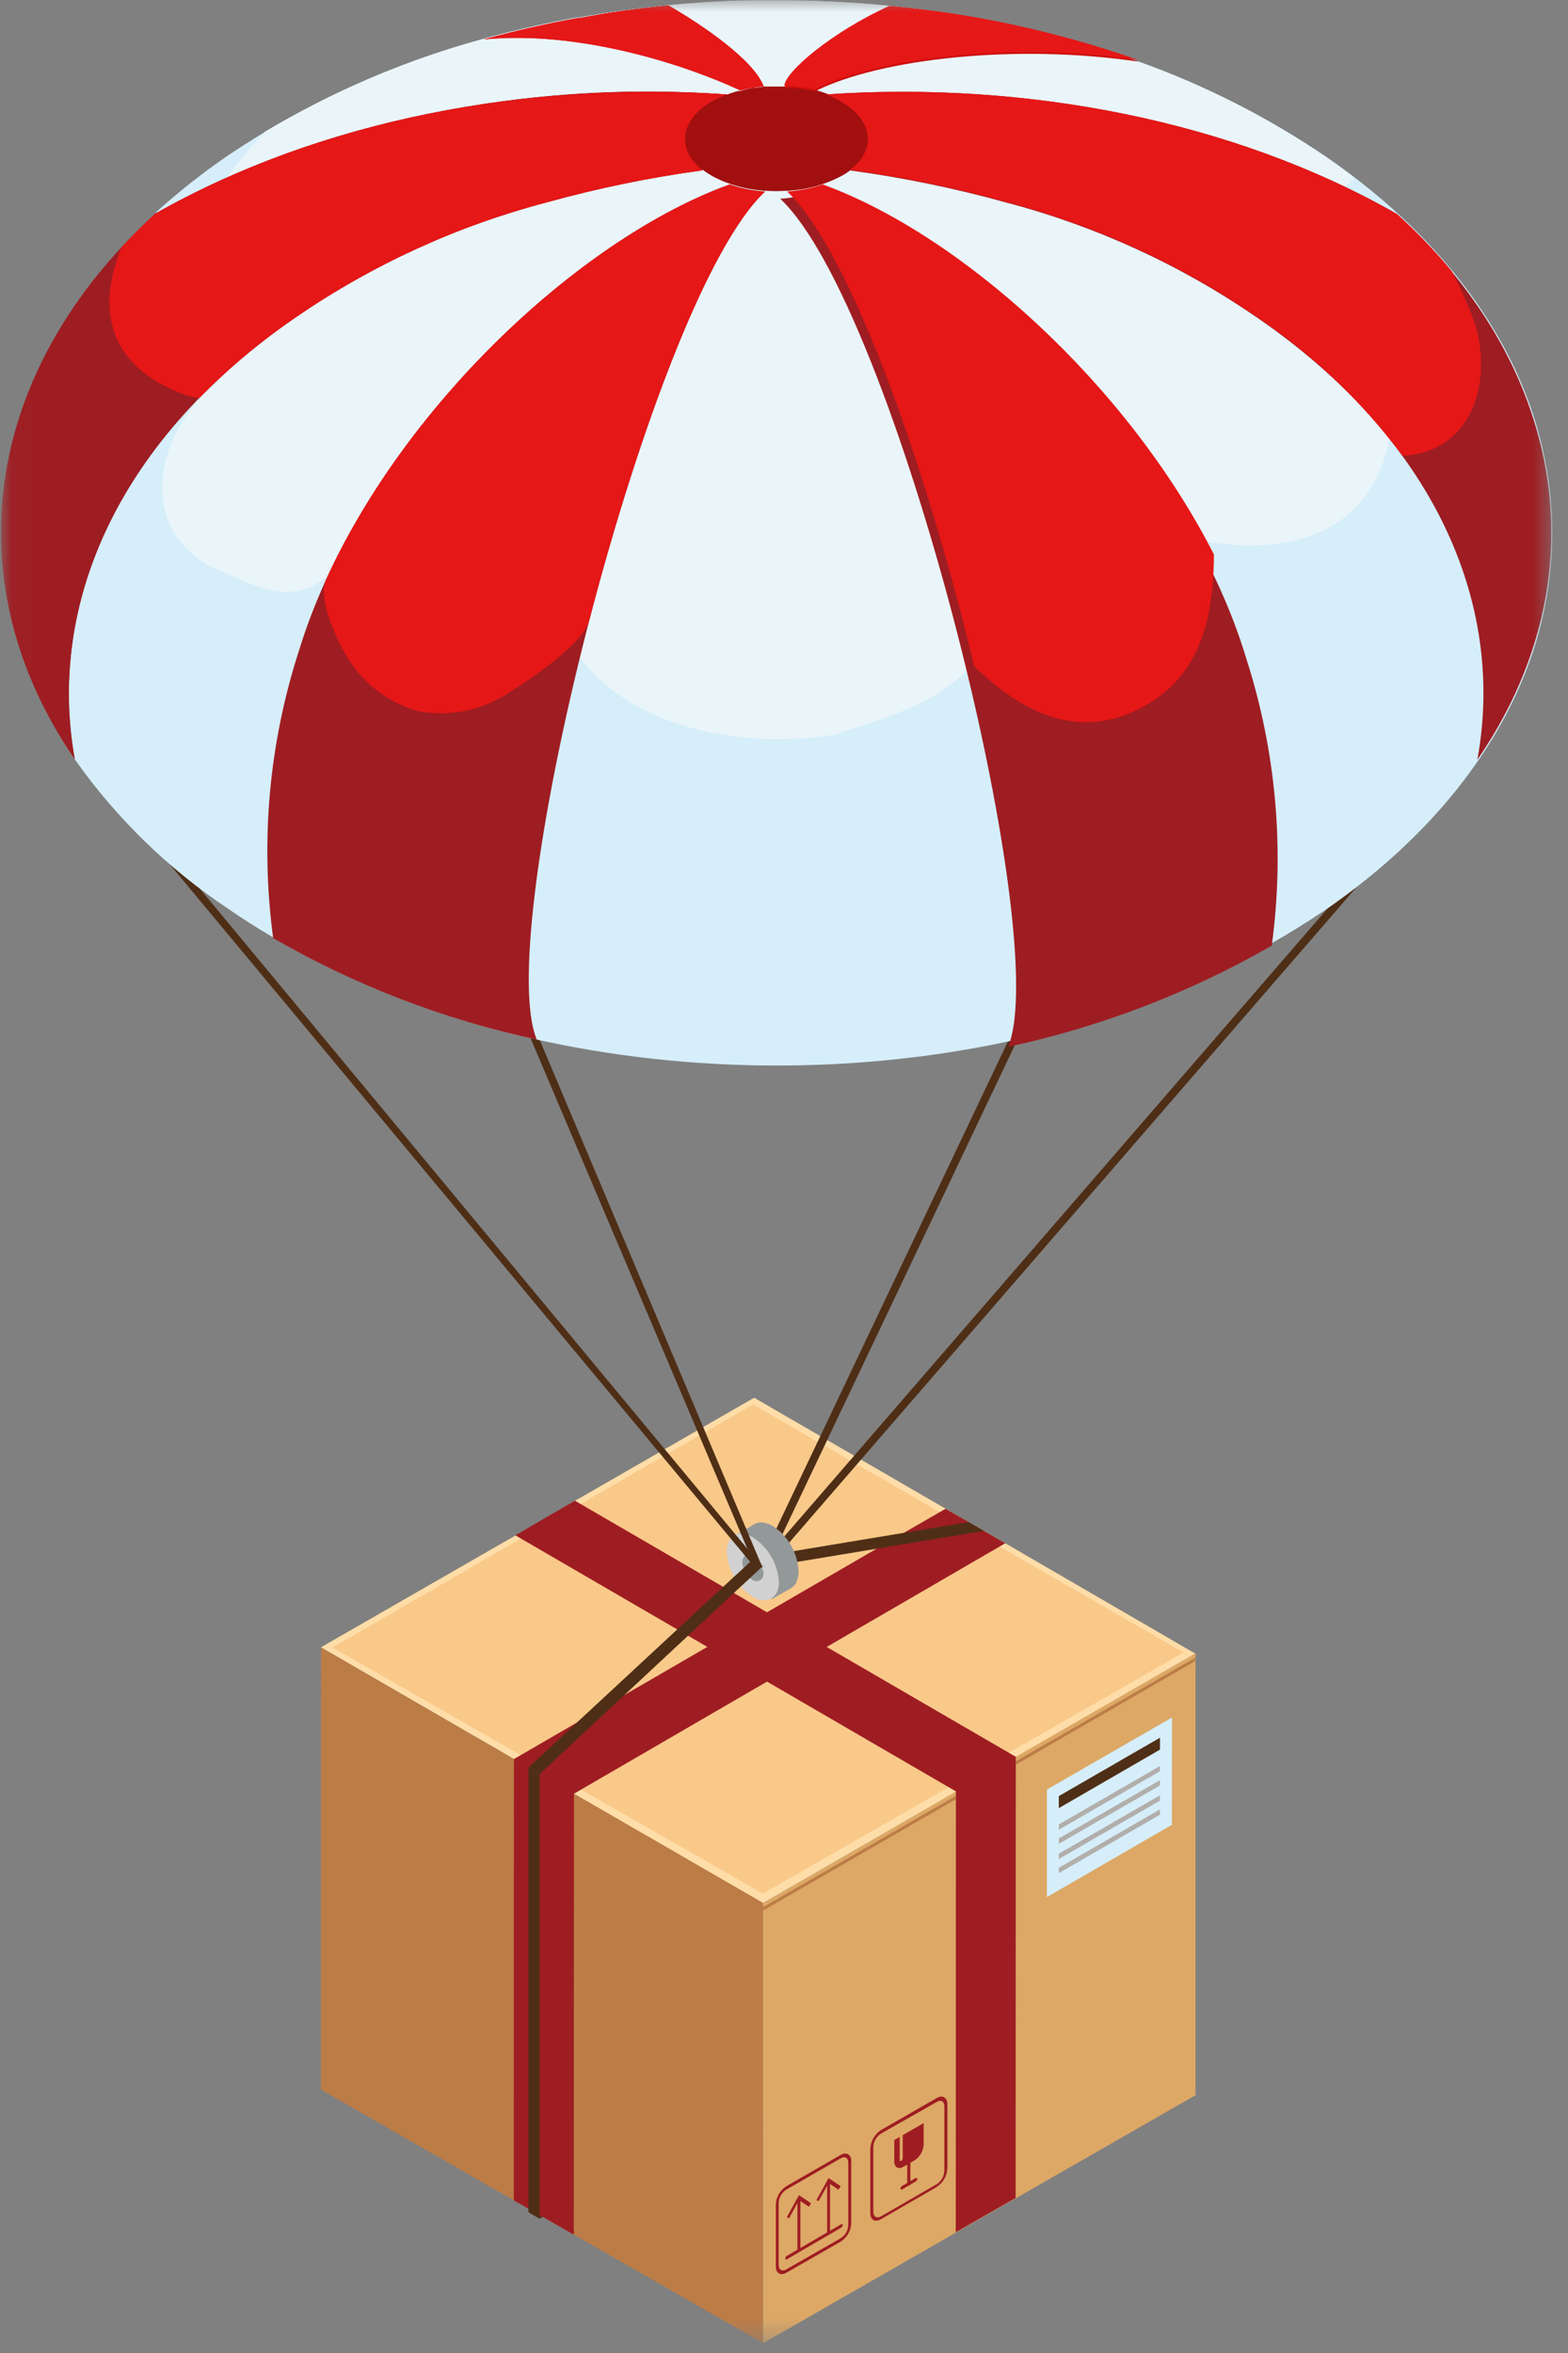 <svg width="68" height="102" viewBox="0 0 68 102" fill="none" xmlns="http://www.w3.org/2000/svg">
<rect x="0" y="0" width="68" height="102" fill="#808080" stroke="none"/>
<g clip-path="url(#clip0_93_682)">
<mask id="mask0_93_682" style="mask-type:luminance" maskUnits="userSpaceOnUse" x="0" y="0" width="68" height="102">
<path d="M67.324 0.009L0.043 0.009L0.043 101.567H67.324V0.009Z" fill="white"/>
</mask>
<g mask="url(#mask0_93_682)">
<path d="M23.906 95.893L23.402 96.184V95.603L23.906 95.318V95.893Z" fill="#4F2E16"/>
<path d="M43.595 66.898L41.005 65.398L32.705 60.59L24.945 65.054L23.652 65.813L23.522 65.89L22.336 66.572L13.918 71.409L21.524 75.808L22.289 76.253L22.419 76.33L23.652 77.041L24.885 77.758L33.084 82.501L41.461 77.67L42.694 76.958L42.819 76.881L44.058 76.17L51.836 71.682L43.595 66.898Z" fill="#FFDDA8"/>
<path d="M33.09 82.489L33.078 101.567L24.885 96.866L24.85 96.848L23.403 96.018L22.917 95.739L22.289 95.383L21.524 94.945L13.918 90.582L13.924 71.415L22.289 76.253L22.923 76.614L23.409 76.899L24.891 77.753L33.09 82.489Z" fill="#BC7C46"/>
<path d="M44.051 76.158L43.376 76.543L42.895 76.828L42.794 76.887L42.67 76.958L41.455 77.67L33.09 82.501V101.579L41.461 96.777L42.895 95.953L43.387 95.668L44.057 95.289L51.847 90.825V71.67L44.051 76.158Z" fill="#DDA866"/>
<path d="M34.712 97.512L34.582 97.589V95.354L34.712 95.277V97.512Z" fill="#9E1D22"/>
<path d="M35.17 95.508L35.081 95.662L34.649 95.372L34.222 96.16L34.121 96.113L34.649 95.158L35.17 95.508Z" fill="#9E1D22"/>
<path d="M35.996 96.771L35.871 96.848V94.613L35.996 94.542V96.771Z" fill="#9E1D22"/>
<path d="M36.456 94.767L36.361 94.921L35.934 94.631L35.501 95.419L35.406 95.372L35.934 94.417L36.456 94.767Z" fill="#9E1D22"/>
<path d="M36.486 96.563L34.114 97.945C34.079 97.945 34.055 97.945 34.055 97.909C34.054 97.886 34.059 97.865 34.069 97.844C34.079 97.825 34.095 97.808 34.114 97.796L36.486 96.415C36.521 96.415 36.551 96.415 36.551 96.451C36.55 96.473 36.543 96.495 36.532 96.515C36.52 96.534 36.505 96.551 36.486 96.563Z" fill="#9E1D22"/>
<path d="M36.466 97.168L34.095 98.525C33.846 98.668 33.645 98.525 33.645 98.265V95.549C33.653 95.394 33.698 95.242 33.777 95.107C33.855 94.972 33.964 94.858 34.095 94.773L36.466 93.409C36.715 93.267 36.917 93.409 36.917 93.67V96.391C36.907 96.547 36.861 96.698 36.783 96.832C36.705 96.968 36.596 97.082 36.466 97.168ZM34.095 94.921C34.002 94.981 33.924 95.063 33.868 95.159C33.811 95.254 33.777 95.362 33.769 95.472V98.194C33.769 98.395 33.917 98.478 34.095 98.377L36.466 97.02C36.56 96.959 36.638 96.876 36.694 96.78C36.749 96.683 36.781 96.574 36.786 96.462V93.747C36.786 93.54 36.644 93.457 36.466 93.558L34.095 94.921Z" fill="#9E1D22"/>
<path d="M40.623 94.803L38.205 96.202C37.95 96.35 37.742 96.231 37.742 95.935V93.137C37.752 92.977 37.798 92.821 37.879 92.682C37.959 92.543 38.071 92.425 38.205 92.336L40.629 90.943C40.884 90.795 41.086 90.943 41.086 91.21V94.002C41.077 94.163 41.031 94.319 40.95 94.458C40.87 94.597 40.758 94.715 40.623 94.803ZM38.205 92.49C38.105 92.555 38.023 92.643 37.965 92.746C37.907 92.849 37.876 92.965 37.873 93.083V95.882C37.873 96.089 38.021 96.178 38.205 96.077L40.629 94.678C40.727 94.612 40.807 94.524 40.864 94.421C40.921 94.318 40.952 94.203 40.955 94.085V91.305C40.955 91.097 40.807 91.008 40.629 91.115L38.205 92.49Z" fill="#9E1D22"/>
<path d="M39.415 94.743C39.408 94.747 39.4 94.75 39.391 94.75C39.383 94.75 39.374 94.747 39.367 94.743C39.36 94.739 39.354 94.733 39.35 94.725C39.346 94.718 39.344 94.71 39.344 94.702V92.698C39.352 92.653 39.377 92.612 39.415 92.585C39.421 92.581 39.429 92.578 39.436 92.578C39.444 92.578 39.452 92.579 39.459 92.583C39.465 92.587 39.471 92.593 39.475 92.599C39.479 92.606 39.48 92.613 39.48 92.621V94.625C39.479 94.648 39.472 94.671 39.461 94.691C39.449 94.712 39.434 94.73 39.415 94.743Z" fill="#9E1D22"/>
<path d="M39.709 94.565L39.116 94.915C39.08 94.915 39.051 94.915 39.051 94.88C39.052 94.856 39.058 94.833 39.07 94.813C39.081 94.793 39.097 94.775 39.116 94.761L39.709 94.417C39.75 94.417 39.78 94.417 39.78 94.453C39.778 94.476 39.771 94.499 39.758 94.518C39.746 94.538 39.729 94.554 39.709 94.565Z" fill="#9E1D22"/>
<path d="M40.056 92.034V92.971C40.048 93.108 40.008 93.24 39.939 93.359C39.87 93.478 39.774 93.578 39.659 93.652L39.172 93.931C38.953 94.061 38.781 93.931 38.781 93.706V92.769L39.018 92.633V93.635C39.018 93.676 39.048 93.694 39.084 93.67C39.103 93.658 39.118 93.641 39.13 93.621C39.141 93.602 39.148 93.58 39.149 93.558V92.556L40.056 92.034Z" fill="#9E1D22"/>
<path d="M32.651 60.881L14.422 71.415L33.084 82.086L51.332 71.635L32.651 60.881Z" fill="#F9C98A"/>
<path d="M51.833 71.86V72.008L33.082 82.827V82.679L51.833 71.86Z" fill="#BC7C46"/>
<path d="M42.816 76.869L42.692 76.946L23.52 65.872L23.65 65.795L42.816 76.869Z" fill="#BC7C46"/>
<path d="M42.794 76.887V77.195H42.664V76.958L42.794 76.887Z" fill="#BC7C46"/>
<path d="M44.052 76.14L44.046 95.277L41.449 96.765L41.455 77.64L44.052 76.14Z" fill="#9E1D22"/>
<path d="M44.057 76.158L42.818 76.869L42.694 76.946L41.461 77.658L22.348 66.554L23.521 65.872L23.652 65.795L24.932 65.054L44.057 76.158Z" fill="#9E1D22"/>
<path d="M24.89 77.741L24.884 96.866L24.848 96.848L22.281 95.383L22.287 76.241L24.89 77.741Z" fill="#9E1D22"/>
<path d="M43.596 66.898L24.886 77.759L23.659 77.041L23.522 76.964L22.425 76.33L22.289 76.253L38.017 67.135L39.197 66.447L41.005 65.404L42.013 65.979L42.671 66.364L43.596 66.898Z" fill="#9E1D22"/>
<path d="M50.821 79.104L45.402 82.235V77.575L50.827 74.451L50.821 79.104Z" fill="#D5EEFA"/>
<path d="M50.305 75.844L45.918 78.381V77.859L50.305 75.328V75.844Z" fill="#4F2E16"/>
<path d="M50.305 76.781L45.918 79.318V79.087L50.305 76.555V76.781Z" fill="#B2AEAB"/>
<path d="M50.305 77.397L45.918 79.928V79.697L50.305 77.166V77.397Z" fill="#B2AEAB"/>
<path d="M50.305 78.055L45.918 80.586V80.355L50.305 77.824V78.055Z" fill="#B2AEAB"/>
<path d="M50.305 78.665L45.918 81.197V80.966L50.305 78.434V78.665Z" fill="#B2AEAB"/>
<path d="M42.669 66.364L38.016 67.135L32.905 67.983L32.828 67.503L39.195 66.447L42.011 65.979L42.669 66.364Z" fill="#4F2E16"/>
<path d="M32.77 66.983L31.723 67.587L32.532 68.989L33.58 68.383L32.77 66.983Z" fill="#939899"/>
<path d="M32.408 66.536C32.392 66.626 32.382 66.718 32.379 66.809C32.383 66.998 32.413 67.185 32.468 67.366C32.535 67.36 32.603 67.379 32.657 67.419C32.789 67.505 32.899 67.621 32.978 67.757C33.057 67.893 33.104 68.045 33.114 68.202C33.117 68.272 33.1 68.342 33.067 68.404C33.192 68.543 33.338 68.663 33.499 68.759C33.58 68.804 33.666 68.839 33.754 68.866C33.825 68.899 33.902 68.917 33.981 68.92C34.059 68.922 34.137 68.91 34.21 68.882C34.284 68.855 34.351 68.813 34.408 68.759C34.465 68.705 34.511 68.641 34.543 68.57C34.606 68.422 34.636 68.262 34.632 68.101C34.61 67.71 34.497 67.329 34.302 66.989C34.106 66.649 33.833 66.36 33.505 66.145C33.369 66.065 33.218 66.014 33.061 65.997C32.937 65.987 32.814 66.014 32.705 66.074C32.626 66.125 32.558 66.193 32.507 66.273C32.456 66.352 32.422 66.442 32.408 66.536Z" fill="#939899"/>
<path d="M31.867 66.566L32.709 66.08C32.818 66.021 32.941 65.993 33.065 66.003L34.547 68.576C34.492 68.685 34.408 68.778 34.304 68.843L33.462 69.329L32.982 68.505C33.021 68.484 33.053 68.451 33.071 68.41C33.104 68.348 33.121 68.279 33.118 68.208C33.108 68.051 33.061 67.899 32.982 67.763C32.903 67.627 32.793 67.512 32.662 67.426C32.607 67.385 32.539 67.366 32.472 67.372C32.431 67.363 32.388 67.363 32.347 67.372L31.867 66.566Z" fill="#939899"/>
<path d="M32.651 66.643C32.574 66.591 32.487 66.555 32.396 66.536C32.311 66.497 32.219 66.477 32.126 66.477C32.033 66.477 31.941 66.497 31.857 66.536C31.74 66.618 31.648 66.729 31.589 66.858C31.531 66.987 31.509 67.13 31.524 67.271C31.537 67.647 31.643 68.014 31.833 68.338C31.912 68.484 32.005 68.621 32.111 68.748C32.263 68.936 32.445 69.096 32.651 69.222C32.764 69.304 32.898 69.355 33.038 69.368C33.177 69.382 33.318 69.358 33.445 69.299C33.525 69.249 33.594 69.182 33.646 69.103C33.698 69.025 33.733 68.936 33.748 68.843C33.773 68.754 33.783 68.662 33.777 68.57C33.753 68.183 33.638 67.807 33.443 67.473C33.247 67.138 32.976 66.854 32.651 66.643ZM33.107 68.208C33.11 68.278 33.094 68.348 33.06 68.41C33.038 68.446 33.008 68.477 32.971 68.499C32.922 68.526 32.867 68.541 32.811 68.541C32.755 68.541 32.7 68.526 32.651 68.499C32.61 68.476 32.572 68.448 32.538 68.416C32.414 68.304 32.319 68.163 32.26 68.007C32.219 67.913 32.197 67.812 32.194 67.71C32.192 67.654 32.204 67.599 32.227 67.548C32.251 67.498 32.286 67.453 32.331 67.42C32.371 67.407 32.415 67.407 32.455 67.42C32.523 67.413 32.591 67.432 32.645 67.473C32.685 67.497 32.723 67.525 32.758 67.556L32.811 67.509L33.143 67.864L33.036 67.959C33.075 68.03 33.103 68.106 33.119 68.184L33.107 68.208Z" fill="#D1D1D1"/>
<path d="M23.406 76.899L23.4 96.184L22.914 95.893L22.92 76.615L23.406 76.899Z" fill="#4F2E16"/>
<path d="M33.159 67.817L33.052 67.912C32.993 67.757 32.898 67.618 32.773 67.509L32.827 67.461L33.159 67.817Z" fill="#D1D1D1"/>
<path d="M33.053 67.912L32.55 68.386L32.123 68.777L23.408 76.899L22.922 76.615L31.814 68.368L32.241 67.977L32.745 67.508C32.88 67.615 32.986 67.753 33.053 67.912Z" fill="#4F2E16"/>
<path d="M32.989 67.775C33.023 67.831 33.049 67.89 33.066 67.953L32.941 67.841L32.989 67.775Z" fill="#4F2E16"/>
<path d="M63.377 32.674L34.02 66.596C34.095 66.681 34.164 66.772 34.227 66.868L63.377 33.207V32.674Z" fill="#4F2E16"/>
<path d="M32.827 68.06L3.168 32.431L3.429 32.211L33.053 67.912L32.827 68.06Z" fill="#4F2E16"/>
<path d="M32.774 67.995L22.008 42.651L22.322 42.515L33.052 67.912L32.774 67.995Z" fill="#4F2E16"/>
<path d="M32.987 67.775C33.021 67.83 33.047 67.89 33.064 67.953L32.91 67.882L32.975 67.746L32.987 67.775Z" fill="#4F2E16"/>
<path d="M45.566 42.034L33.935 66.501C33.853 66.413 33.764 66.334 33.668 66.263L45.258 41.892L45.566 42.034Z" fill="#4F2E16"/>
<path d="M56.362 7.537C43.842 -1.065 23.537 -1.07 11.01 7.52C-1.516 16.11 -1.522 30.047 11.01 38.643C23.543 47.239 43.842 47.245 56.368 38.643C68.894 30.041 68.889 16.134 56.362 7.537Z" fill="#A20F0F"/>
<path d="M67.064 20.248C66.18 15.321 62.985 10.555 57.478 6.773C54.967 5.071 52.249 3.694 49.392 2.676C45.901 1.425 42.269 0.61 38.578 0.252C36.95 0.09 35.316 0.009 33.676 0.009L33.118 0.009C31.743 0.009 30.362 0.092 28.968 0.228C27.575 0.364 26.402 0.524 25.139 0.756H25.05C23.663 1.004 22.299 1.315 20.959 1.686C17.018 2.753 13.279 4.459 9.891 6.737C8.78 7.497 7.722 8.333 6.725 9.239C13.839 5.196 22.821 3.471 31.518 4.069C31.678 4.008 31.843 3.957 32.01 3.915C32.041 3.912 32.073 3.912 32.105 3.915C32.283 3.866 32.466 3.83 32.65 3.809C32.81 3.809 32.97 3.761 33.136 3.749H33.403C33.599 3.749 33.788 3.749 33.996 3.749H34.34L34.666 3.791C34.759 3.801 34.852 3.817 34.944 3.838C34.966 3.832 34.988 3.832 35.01 3.838L35.258 3.892H35.336C35.75 3.996 36.149 4.156 36.521 4.366C36.717 4.475 36.9 4.606 37.067 4.757C37.234 4.882 37.374 5.039 37.478 5.22C37.582 5.402 37.648 5.602 37.67 5.81C37.693 6.017 37.673 6.227 37.611 6.427C37.549 6.626 37.446 6.81 37.31 6.968C37.087 7.233 36.818 7.454 36.515 7.621C35.784 8.013 34.973 8.236 34.144 8.273C33.818 8.296 33.491 8.296 33.166 8.273C32.642 8.239 32.126 8.135 31.63 7.964C31.363 7.874 31.105 7.759 30.86 7.621C30.721 7.541 30.588 7.452 30.462 7.354C27.275 7.688 24.136 8.378 21.102 9.411C18.171 10.484 15.392 11.93 12.832 13.715C5.214 18.979 2.012 26.093 3.245 32.917C5.043 35.469 7.299 37.666 9.897 39.396C10.525 39.835 11.178 40.244 11.848 40.635C15.403 42.699 19.26 44.193 23.277 45.064C33.948 47.435 46.042 46.066 55.106 40.914C55.919 40.452 56.707 39.965 57.478 39.444C65.096 34.185 68.297 27.059 67.064 20.248Z" fill="#D5EEFA"/>
<path d="M9.896 6.761C8.785 7.521 7.727 8.357 6.73 9.263C7.75 8.7 8.764 8.184 9.825 7.716C10.342 7.028 10.899 6.371 11.491 5.747C10.951 6.067 10.418 6.405 9.896 6.761Z" fill="#D5EEFA"/>
<path d="M9.157 24.581C10.342 24.985 11.979 26.194 13.591 25.388C14.777 24.587 16.01 24.202 16.413 22.572C17.237 24.991 18.026 29.828 21.654 29.022C22.46 29.022 23.669 27.409 24.072 26.2C25.258 31.037 31.329 32.65 36.166 31.85C38.579 31.043 41.816 30.243 42.622 27.818C43.428 25.803 45.041 24.19 45.041 22.175C45.041 22.981 45.444 24.19 46.227 23.787C47.033 23.787 46.227 22.175 46.63 21.368C50.661 23.787 57.894 25.405 59.933 20.183C60.745 17.764 61.119 14.539 59.133 12.114C58.326 11.308 57.947 10.099 57.117 9.292C57.923 9.695 58.303 8.486 58.303 8.107C58.457 7.987 58.601 7.857 58.735 7.715C58.332 7.401 57.917 7.093 57.479 6.796C54.969 5.086 52.251 3.702 49.392 2.676C45.902 1.425 42.27 0.61 38.579 0.252C36.951 0.09 35.316 0.009 33.676 0.009L33.119 0.009C31.744 0.009 30.363 0.092 28.969 0.228C27.576 0.364 26.402 0.524 25.14 0.756H25.051C23.663 1.004 22.3 1.315 20.96 1.686C17.631 2.596 14.44 3.952 11.475 5.718C10.887 6.351 10.337 7.018 9.827 7.715C16.662 4.778 24.106 3.537 31.524 4.099C31.685 4.038 31.849 3.986 32.016 3.945C32.048 3.942 32.08 3.942 32.111 3.945C32.287 3.886 32.468 3.84 32.651 3.809C32.811 3.809 32.971 3.761 33.137 3.749H33.404C33.599 3.749 33.789 3.749 33.996 3.749H34.34L34.666 3.791C34.76 3.801 34.853 3.817 34.945 3.838C34.966 3.832 34.989 3.832 35.01 3.838L35.259 3.892H35.336C35.751 3.996 36.15 4.156 36.522 4.366C36.718 4.475 36.901 4.606 37.067 4.757C37.235 4.882 37.375 5.039 37.479 5.22C37.583 5.402 37.648 5.602 37.671 5.81C37.694 6.017 37.674 6.227 37.612 6.427C37.55 6.626 37.447 6.81 37.31 6.968C37.088 7.233 36.819 7.454 36.516 7.621C35.785 8.013 34.974 8.236 34.145 8.273C33.819 8.296 33.492 8.296 33.166 8.273C32.643 8.239 32.127 8.135 31.631 7.964C31.364 7.874 31.106 7.759 30.86 7.621C30.722 7.541 30.589 7.452 30.463 7.354C27.276 7.688 24.136 8.378 21.102 9.411C18.172 10.484 15.392 11.93 12.832 13.715C11.612 14.549 10.458 15.476 9.382 16.489H9.554C7.159 18.131 5.529 22.566 9.157 24.581Z" fill="#EAF5F9"/>
<path d="M30.474 7.383C28.193 7.693 25.935 8.157 23.716 8.771C19.832 9.789 16.154 11.472 12.843 13.745C5.214 18.979 2.012 26.093 3.245 32.917C-1.977 25.317 -0.809 16.169 6.731 9.263C13.845 5.22 22.827 3.494 31.524 4.093C31.3 4.18 31.082 4.281 30.872 4.396C29.466 5.214 29.33 6.482 30.474 7.383Z" fill="#9E1D22"/>
<path d="M36.87 7.389C39.151 7.699 41.409 8.162 43.628 8.777C47.513 9.796 51.191 11.48 54.501 13.756C62.118 18.979 65.32 26.093 64.069 32.934C69.292 25.34 68.13 16.187 60.589 9.28C53.493 5.231 44.505 3.5 35.82 4.093C36.046 4.178 36.264 4.281 36.472 4.401C37.877 5.214 38.014 6.482 36.87 7.389Z" fill="#9E1D22"/>
<path d="M23.277 45.064C19.261 44.202 15.405 42.718 11.847 40.665C11.283 36.484 11.664 32.23 12.962 28.215C15.724 19.175 24.546 10.567 31.642 7.994C32.138 8.165 32.654 8.268 33.177 8.302C28.209 12.944 21.303 40.28 23.277 45.064Z" fill="#9E1D22"/>
<path d="M43.718 45.378C47.735 44.517 51.593 43.037 55.154 40.991C55.717 36.81 55.339 32.557 54.046 28.541C51.319 19.501 42.468 10.887 35.377 8.308C34.88 8.479 34.361 8.582 33.836 8.616C38.81 13.264 45.699 40.6 43.718 45.378Z" fill="#9E1D22"/>
<path d="M49.391 2.676C44.097 1.882 38.205 2.54 35.383 3.939H35.335H35.258C35.181 3.939 35.098 3.903 35.009 3.886C34.988 3.88 34.965 3.88 34.944 3.886L34.766 3.85H34.665C34.558 3.827 34.449 3.813 34.339 3.809C34.241 3.803 34.142 3.803 34.043 3.809C34.043 3.216 36.171 1.437 38.608 0.329C42.285 0.665 45.907 1.453 49.391 2.676Z" fill="#CC0E0E"/>
<path d="M33.118 3.749C32.952 3.749 32.792 3.785 32.632 3.809C32.455 3.834 32.281 3.871 32.11 3.921C29.774 2.83 25.15 1.301 20.977 1.71C22.316 1.339 23.68 1.028 25.067 0.779H25.156C26.419 0.53 27.699 0.358 28.986 0.234C30.42 1.058 32.697 2.599 33.118 3.749Z" fill="#CC0E0E"/>
<path d="M30.872 4.396C31.083 4.281 31.301 4.18 31.524 4.093C22.828 3.5 13.852 5.22 6.732 9.263C6.222 9.737 5.742 10.217 5.286 10.703C4.254 13.152 4.545 15.606 7.544 16.922C7.892 17.091 8.264 17.203 8.647 17.254C9.927 15.949 11.333 14.773 12.844 13.745C16.154 11.472 19.833 9.789 23.717 8.771C25.936 8.156 28.194 7.693 30.475 7.383C29.331 6.482 29.467 5.214 30.872 4.396Z" fill="#E51717"/>
<path d="M63.992 14.118C63.704 13.303 63.357 12.511 62.954 11.747C62.224 10.869 61.431 10.045 60.583 9.28C53.493 5.231 44.505 3.5 35.82 4.093C36.046 4.178 36.264 4.281 36.472 4.401C37.877 5.214 38.014 6.482 36.87 7.366C39.151 7.675 41.409 8.139 43.628 8.753C47.513 9.772 51.191 11.457 54.501 13.733C56.934 15.367 59.071 17.404 60.82 19.756C63.766 19.614 64.727 16.697 63.992 14.118Z" fill="#E51717"/>
<path d="M33.176 8.308C32.652 8.274 32.136 8.171 31.64 8C25.356 10.271 17.721 17.284 14.14 25.121C13.76 25.945 14.638 27.83 15.065 28.5C15.763 29.648 16.875 30.484 18.171 30.836C18.869 30.96 19.584 30.944 20.276 30.791C20.968 30.637 21.622 30.348 22.202 29.941C23.062 29.401 25.291 27.913 25.558 26.876C27.662 18.772 30.668 10.644 33.176 8.308Z" fill="#E51717"/>
<path d="M35.678 7.994C35.18 8.165 34.662 8.268 34.137 8.302C36.858 10.845 40.148 20.165 42.253 28.879C43.995 30.575 46.136 31.885 48.667 31.043C51.922 29.858 52.627 27.107 52.645 24.036C48.88 16.649 41.666 10.17 35.678 7.994Z" fill="#E51717"/>
<path d="M38.577 0.252C36.14 1.348 34.024 3.115 34.012 3.732C34.111 3.726 34.209 3.726 34.308 3.732C34.418 3.736 34.527 3.75 34.634 3.773H34.735L34.913 3.809C34.934 3.803 34.957 3.803 34.978 3.809C35.067 3.809 35.15 3.809 35.227 3.862H35.304H35.352C38.173 2.463 44.066 1.805 49.36 2.599C45.876 1.377 42.254 0.588 38.577 0.252Z" fill="#E51717"/>
<path d="M33.118 3.749C32.952 3.749 32.792 3.785 32.632 3.809C32.455 3.834 32.281 3.871 32.11 3.921C29.774 2.83 25.15 1.301 20.977 1.71C22.316 1.339 23.68 1.028 25.067 0.779H25.156C26.419 0.53 27.699 0.358 28.986 0.234C30.42 1.058 32.697 2.599 33.118 3.749Z" fill="#E51717"/>
</g>
</g>
<defs>
<clipPath id="clip0_93_682">
<rect width="67.583" height="101.967" fill="white" transform="translate(0.043 0.009)"/>
</clipPath>
</defs>
</svg>
